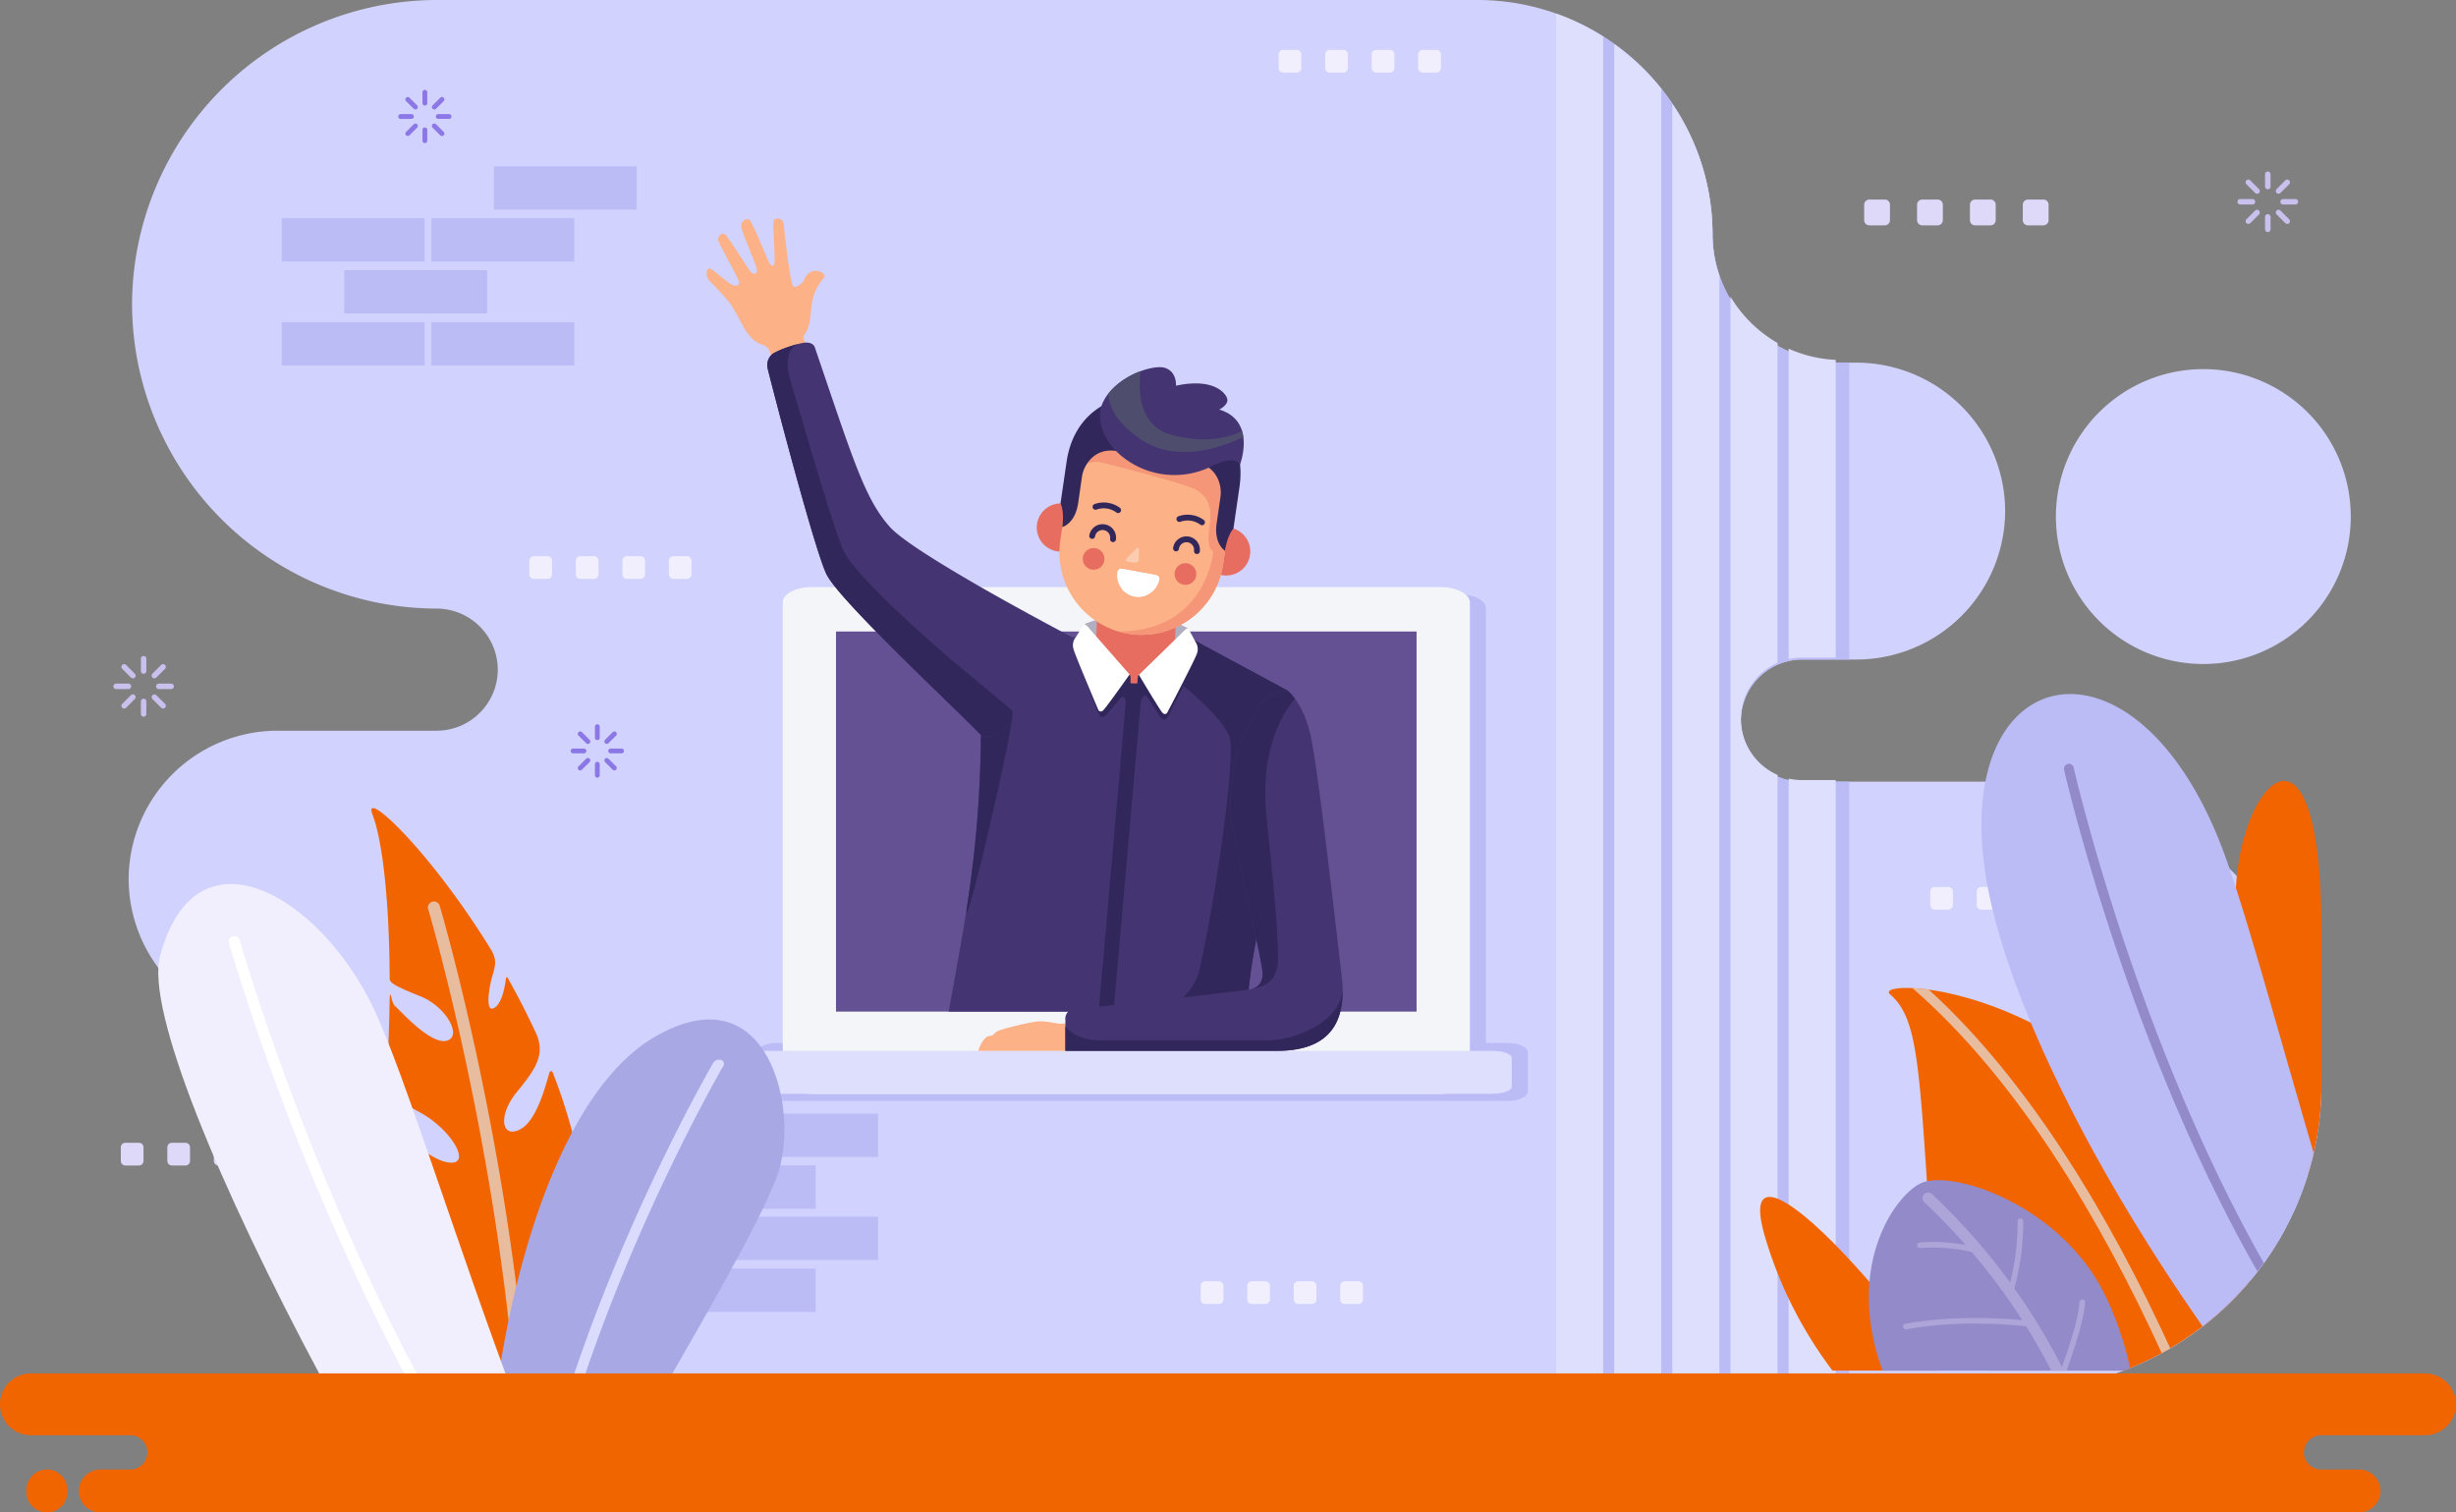 <svg xmlns="http://www.w3.org/2000/svg" width="596" height="367" viewBox="0 0 596 367">
    <rect x="0" y="0" width="596" height="367" fill="#808080" stroke="none"/>
    <defs>
        <style>
            .cls-1{fill:#8b77e6}.cls-2{fill:#d1d2fd}.cls-11,.cls-12,.cls-13,.cls-17,.cls-18,.cls-19,.cls-2,.cls-20,.cls-23,.cls-4,.cls-7,.cls-8,.cls-9{fill-rule:evenodd}.cls-3,.cls-4{fill:#bbbbf6}.cls-7{fill:#dedffd}.cls-8{fill:#443572}.cls-9{fill:#31275b}.cls-11{fill:#e76d60}.cls-12{fill:#fff}.cls-13{fill:#fcb187}.cls-17{fill:#ded8f9}.cls-18{fill:#f1effd}.cls-19{fill:#f16400}.cls-20{fill:#e8bc9e}.cls-23{fill:#938aca}.cls-25{fill:#c9c0ed}
        </style>
    </defs>
    <g id="Group_91" transform="translate(-55.968 -55.222)">
        <path id="Path_193" d="M627.3 174.493a.666.666 0 0 1 1.332 0v2.987a.666.666 0 1 1-1.332 0zm-4.521 2.425a.664.664 0 1 1 .939-.94l2.111 2.113a.664.664 0 1 1-.938.939zm-1.487 4.915a.662.662 0 1 1 0-1.324h2.986a.662.662 0 0 1 0 1.324zm2.426 4.521a.661.661 0 1 1-.939-.932l2.112-2.112a.653.653 0 0 1 .938 0 .667.667 0 0 1 0 .94zm4.914 1.486a.666.666 0 1 1-1.332 0v-2.98a.666.666 0 1 1 1.332 0zm4.521-2.418a.661.661 0 1 1-.939.932l-2.112-2.1a.667.667 0 0 1 0-.94.655.655 0 0 1 .939 0zm1.486-4.914a.662.662 0 1 1 0 1.324h-2.988a.662.662 0 0 1 0-1.324zm-2.425-4.531a.664.664 0 1 1 .939.94l-2.112 2.112a.664.664 0 1 1-.939-.939z" class="cls-1" transform="translate(-37.314 -7.949)"/>
        <path id="Path_194" d="M164.087 55.222a74.093 74.093 0 0 0-73.917 73.842 74.091 74.091 0 0 0 73.917 73.836 14.872 14.872 0 0 1 14.837 14.819 14.866 14.866 0 0 1-14.837 14.819h-38.678a36.15 36.15 0 0 0-36.065 36.026 36.147 36.147 0 0 0 36.065 36.015 31.263 31.263 0 0 1 31.191 31.153 57.04 57.04 0 0 0 56.9 56.844h334.05a74.1 74.1 0 0 0 73.919-73.844 74.1 74.1 0 0 0-73.922-73.832h-52.129a14.876 14.876 0 0 1-14.835-14.819 14.872 14.872 0 0 1 14.835-14.821h13.243a36.148 36.148 0 0 0 36.062-36.024 36.143 36.143 0 0 0-36-36.016H504.9a31.262 31.262 0 0 1-31.19-31.153 57.041 57.041 0 0 0-56.91-56.845z" class="cls-2" transform="translate(-2.159)"/>
        <path id="Path_195" d="M626 222.828a35.78 35.78 0 1 0-35.779-35.78A35.78 35.78 0 0 0 626 222.828z" class="cls-2" transform="translate(-35.347 -6.479)"/>
        <g id="Group_76" transform="translate(124.346 95.573)">
            <path id="Rectangle_22" d="M0 0H34.663V10.504H0z" class="cls-3" transform="translate(51.482)"/>
            <path id="Rectangle_23" d="M0 0H34.672V10.505H0z" class="cls-3" transform="translate(0 12.609)"/>
            <path id="Rectangle_24" d="M0 0H34.664V10.505H0z" class="cls-3" transform="translate(36.319 12.609)"/>
            <path id="Rectangle_25" d="M0 0H34.664V10.506H0z" class="cls-3" transform="translate(15.164 25.21)"/>
            <path id="Rectangle_26" d="M0 0H34.672V10.506H0z" class="cls-3" transform="translate(0 37.819)"/>
            <path id="Rectangle_27" d="M0 0H34.664V10.506H0z" class="cls-3" transform="translate(36.319 37.819)"/>
        </g>
        <path id="Rectangle_28" d="M0 0H34.672V10.498H0z" class="cls-3" transform="translate(198.11 325.458)"/>
        <path id="Rectangle_29" d="M0 0H34.671V10.498H0z" class="cls-3" transform="translate(234.378 325.458)"/>
        <path id="Rectangle_30" d="M0 0H34.664V10.504H0z" class="cls-3" transform="translate(182.976 338.03)"/>
        <path id="Rectangle_31" d="M0 0H34.664V10.504H0z" class="cls-3" transform="translate(219.243 338.03)"/>
        <path id="Rectangle_32" d="M0 0H34.671V10.506H0z" class="cls-3" transform="translate(234.378 350.458)"/>
        <path id="Rectangle_33" d="M0 0H34.664V10.506H0z" class="cls-3" transform="translate(182.976 363.059)"/>
        <path id="Rectangle_34" d="M0 0H34.664V10.506H0z" class="cls-3" transform="translate(219.243 363.059)"/>
        <g id="Group_79" transform="translate(227.437 108.246)">
            <path id="Path_196" d="M269.939 89.321h152.6c3.895 0 7.076 1.546 7.076 3.432v105.563h5.428c2.61 0 4.748 1.041 4.748 2.307v9.426c0 1.266-2.137 2.3-4.748 2.3h-177.61c-2.609 0-4.747-1.036-4.747-2.3v-9.426c0-1.266 2.137-2.307 4.747-2.307h5.429V92.753c0-1.885 3.188-3.432 7.076-3.432z" class="cls-4" transform="translate(-240.502 1.761)"/>
            <path id="Path_197" fill="#f4f5f9" fill-rule="evenodd" d="M266.486 87.569h152.6c3.895 0 7.075 1.663 7.075 3.7V206.83c0 2.032-3.18 3.7-7.075 3.7h-152.6c-3.895 0-7.076-1.663-7.076-3.7V91.264c0-2.032 3.181-3.7 7.076-3.7z" transform="translate(-240.937 1.875)"/>
            <path id="Rectangle_35" fill="#645193" d="M0 0H140.888V92.233H0z" transform="translate(31.404 100.216)"/>
            <path id="Path_200" d="M253.277 327.852h177.609c2.609 0 4.744.77 4.744 1.711v7.007c0 .941-2.135 1.714-4.744 1.714H253.277c-2.61 0-4.747-.773-4.747-1.714v-7.007c0-.941 2.136-1.711 4.747-1.711z" class="cls-7" transform="translate(-240.233 -125.885)"/>
            <g id="Group_78">
                <path id="Path_201" d="M350.422 230.771l-1.839.193-1.133-.04-1.132-.049-1.815-.337-10.377-10.618-23.853 10.505c.73 37.49-3.188 55.08-7.791 80.925h72.468c.1-11.133 4.587-27.62 5.526-36.567l4.081-41.436L361.6 221z" class="cls-8" transform="translate(-243.724 -118.902)"/>
                <path id="Path_202" d="M358.427 311.426h13.083a42.818 42.818 0 0 1 7.365-5.238c1.037-10.593 4.417-23.7 5.221-31.329l.113-1.175q-.435-4.287-.966-9.267c-1.315-12.3 1.543-20.488 4.379-25.364l.555-5.63-22.955-12.352-3.614 3.164-1.245 5.927s12.409 9.574 13.912 14.81-3.743 41.274-7.479 56.829c-.916 3.809-4.1 6.989-8.368 9.623z" class="cls-9" transform="translate(-247.344 -118.976)"/>
                <path id="Path_203" d="M310.612 232.767c.379 23.035-1.027 38.487-3.26 53.168s12.175-45.539 10.826-46.784c-1.053-.972-2.369-2.063-7.567-6.384z" class="cls-9" transform="translate(-244.039 -119.733)"/>
                <path id="Path_204" fill="#b1aec1" fill-rule="evenodd" d="M362.84 218a30.222 30.222 0 0 0-25.194-1l1.318 3.983 22.255.876z" transform="translate(-245.999 -118.566)"/>
                <path id="Path_205" d="M352.6 230.846l-1.839.193-2.264-.089-1.815-.337-6.972-7.133-1.091.29-2.442 2.964s4.8 12.44 5.093 12.866.834.658 1.67-.273 3.446-3.992 3.446-3.992.755-.73 1.061.145 4.128-1.341 4.128-1.341l.234.834s.594-.666 1.123.25 3.133 4.875 3.318 5.052 1 .788 1.639-.393c.57-1.085 7.412-14.931 8.6-17.348l-2.707-1.462z" class="cls-9" transform="translate(-245.904 -118.976)"/>
                <path id="Path_206" d="M352.939 231.457l-1.839.193-2.264-.089-1.815-.337-.691-.706-1.63 2.569s3.358 1.236 3.237 4.216l-6.554 74.733H345l6.554-74.588c.257-2.971 3.558-3.952 3.558-3.952l-1.422-2.691z" class="cls-9" transform="translate(-246.241 -119.587)"/>
                <path id="Path_207" d="M351.145 198.59a9.6 9.6 0 0 1 9.18 9.934l-.5 12.642a9.6 9.6 0 0 1-9.935 9.18 9.6 9.6 0 0 1-9.18-9.935l.5-12.642a9.6 9.6 0 0 1 9.935-9.18z" class="cls-11" transform="translate(-246.197 -117.521)"/>
                <path id="Path_208" d="M348.153 230.353l1.1-.136a1.1 1.1 0 0 1 .224.634c.016.393-.007 1.558-.007 1.558-.41.128-2.571.483-2.491.177.017-.073 1.173-2.233 1.173-2.233z" class="cls-9" transform="translate(-246.603 -119.568)"/>
                <path id="Path_209" d="M352.889 230.535l-1.084-.224a1.116 1.116 0 0 0-.273.619c-.048.393-.121 1.55-.121 1.55.394.328 2.531.683 2.474.377-.016-.072-1-2.321-1-2.321z" class="cls-9" transform="translate(-246.89 -119.574)"/>
                <path id="Path_210" d="M363.758 218.229c.122.111 1.382 2.537 2.041 3.709a3.081 3.081 0 0 1 .072 2.522c-.529 1.566-7.188 14.279-7.188 14.279s-.466.675-1.141-.024-5.71-9.187-5.71-9.187l10.578-10.313c.5-.585 1.236-1.1 1.348-.987z" class="cls-12" transform="translate(-246.917 -118.791)"/>
                <path id="Path_211" d="M337.457 217.165c-.088.039-1.582 2.425-2.329 3.541a3.09 3.09 0 0 0-.265 2.514c.41 1.6 6.039 14.8 6.039 14.8s.411.7 1.14.056 6.418-8.706 6.418-8.706l-9.735-11.116c-.65-.827-1.189-1.132-1.269-1.092z" class="cls-12" transform="translate(-245.811 -118.723)"/>
                <path id="Path_212" d="M331.254 185.839c-.145 0-.29 0-.434.007h-.008a5.843 5.843 0 1 0 4.65 1.864c-.1 1.727-.675 3.791-2.884 3.686l.546-3.317a2 2 0 0 0-1.871-2.241z" class="cls-11" transform="translate(-245.204 -116.697)"/>
                <path id="Path_213" d="M375.679 192.3c.138.04.274.089.41.137h.009a5.832 5.832 0 1 1-4.988.457c-.394 1.687-.434 3.832 1.71 4.362l.427-3.342a2 2 0 0 1 2.433-1.614z" class="cls-11" transform="translate(-247.979 -117.113)"/>
                <path id="Path_214" d="M356.641 158.234a20.024 20.024 0 0 0-22.624 16.892l-2.61 17.974a20.017 20.017 0 0 0 16.89 22.625 20.021 20.021 0 0 0 22.624-16.89l2.61-17.967a20.036 20.036 0 0 0-16.89-22.633z" class="cls-13" transform="translate(-245.582 -114.897)"/>
                <path id="Path_215" fill="#f49677" fill-rule="evenodd" d="M345.784 215.75a19.808 19.808 0 0 0 2.787.61 20.021 20.021 0 0 0 22.629-16.89l2.611-17.967a19.752 19.752 0 0 0-.891-9.357c-7.983-2.377-14.785-4.288-14.785-4.288s-25.171-.024-22.48 6.931l.715 1.157a6.752 6.752 0 0 1 6.016-1.044c3.854.94 16.641 4.265 20.866 5.831s5.349 4.715 4.714 8.979-.193 5.943.86 6.65c0 0-1.622 19.389-23.035 19.389z" transform="translate(-245.857 -115.533)"/>
                <path id="Path_216" d="M346.261 203.495a5.167 5.167 0 0 0 10.16 1.887h-.007a.9.9 0 0 0-.715-1.043l-8.384-1.559a.9.9 0 0 0-1.045.715z" class="cls-12" transform="translate(-246.551 -117.792)"/>
                <path id="Path_217" d="M347.5 208.075a5.177 5.177 0 0 0 5.806 1.453 3.205 3.205 0 0 0-2.553-2.417 3.268 3.268 0 0 0-3.253.963z" class="cls-12" transform="translate(-246.637 -118.067)"/>
                <path id="Path_218" d="M355.924 204.38l-7.887-1.462a1.812 1.812 0 0 0 .506 2.1c.666.362 6.4 1.277 6.891.9a3.093 3.093 0 0 0 .49-1.542z" class="cls-12" transform="translate(-246.663 -117.802)"/>
                <path id="Path_219" d="M364.158 201.371a2.629 2.629 0 1 0 2.161 3.02 2.636 2.636 0 0 0-2.161-3.02z" class="cls-11" transform="translate(-247.517 -117.699)"/>
                <path id="Path_220" d="M340.329 197.447a2.629 2.629 0 1 0 2.161 3.02 2.638 2.638 0 0 0-2.161-3.02z" class="cls-11" transform="translate(-245.975 -117.445)"/>
                <path id="Path_221" d="M344.01 194.394a1.86 1.86 0 0 0-.353-1.374 1.829 1.829 0 0 0-1.213-.723 1.843 1.843 0 0 0-2.1 1.567.71.71 0 0 1-1.4-.21 3.312 3.312 0 0 1 1.277-2.152 3.271 3.271 0 0 1 2.425-.61 3.223 3.223 0 0 1 2.153 1.277 3.278 3.278 0 0 1 .618 2.425.718.718 0 0 1-.811.6.709.709 0 0 1-.595-.8zm20.352 2.955a1.827 1.827 0 0 0-.345-1.373 1.846 1.846 0 0 0-3.309.844.711.711 0 1 1-1.406-.21 3.266 3.266 0 1 1 6.465.941.71.71 0 0 1-1.4-.2zm1.55-6.369a5.189 5.189 0 0 0-4.819-.721.716.716 0 0 1-.932-.386.708.708 0 0 1 .385-.923 6.629 6.629 0 0 1 6.168.867.71.71 0 0 1 .177.989.7.7 0 0 1-.98.175zm-25.226-3.662a.707.707 0 1 1-.45-1.341 6.636 6.636 0 0 1 6.167.916.711.711 0 0 1 .1 1 .7.7 0 0 1-1 .1 5.183 5.183 0 0 0-4.818-.674z" class="cls-9" transform="translate(-246.083 -116.681)"/>
                <path id="Path_222" d="M331.907 189.722s3.124-.772 3.863-5.822.546-3.815.932-6.449 2.884-6.988 8.233-6.209 9.63 1.4 9.63 1.4 4.281.618 9.63 1.4 6.505 5.662 6.12 8.3-.2 1.39-.932 6.449 2.04 6.683 2.04 6.683c.585-4.008 2.031-5.4 2.031-5.4s.779-5.366 1.463-10.056.282-11.171-5.245-16.392a23.866 23.866 0 0 0-27.026-3.92c-6.779 3.421-9.012 9.534-9.694 14.224l-1.462 10.048s1 1.75.418 5.758z" class="cls-9" transform="translate(-245.601 -114.845)"/>
                <path id="Path_223" d="M345.6 170.806a20.179 20.179 0 0 0 22.529 4.055s5.791-3.413 7.59-.8c0 0 4.04-10.562-5.044-13.292 0 0 2.088-1.045 1.967-2.4s-3.116-5.428-12.48-3.389c0 0 .313-3.365-2.691-4.338s-13.011 2.426-15.4 9.3c0 0-1.944 5.052 3.525 10.866z" class="cls-8" transform="translate(-246.264 -114.409)"/>
                <path id="Path_224" fill="#4f4d6e" fill-rule="evenodd" d="M376.654 167.484a9.1 9.1 0 0 0-.314-1.462c-2.618 1.374-8.232 3.253-16.953.98-7.711-2-8.337-9.759-7.662-15.477a18.119 18.119 0 0 0-7.767 5.365c.016 2.8 1.453 6.874 7.8 11.164 8.987 6.064 20.352 1.655 24.9-.57z" transform="translate(-246.408 -114.476)"/>
                <path id="Path_225" d="M254.6 143.016l.032 1.534a2.676 2.676 0 0 1 1.309 1.511 16.966 16.966 0 0 1 .819 2.161l8.015-2.909.033-.626-.635-1.911a.581.581 0 0 1 .008-.571l-4.064-1.791z" class="cls-13" transform="translate(-240.626 -113.758)"/>
                <path id="Path_226" d="M329.57 215.683s-38.35-20.046-44.43-26.858-8.924-16.335-18.2-43.578c0 0-.337-1.269-2.3-1.134s-7.5 2.08-8.256 3.013a3.508 3.508 0 0 0-.908 3.164c.273 1.285 11.212 43.708 14.313 50.052s31.177 32.447 37.016 38.535 22.769-23.195 22.769-23.195z" class="cls-8" transform="translate(-240.677 -113.996)"/>
                <path id="Path_227" d="M263.021 144.424c-2.449.6-6.039 1.984-6.642 2.723a3.508 3.508 0 0 0-.908 3.164c.273 1.285 11.212 43.708 14.313 50.052s31.177 32.446 37.016 38.537c1.823 1.9 4.731.345 7.871-2.691.257-1.6.329-2.6.145-2.771-1.35-1.245-3.141-2.7-13.011-10.922s-25.2-22.36-27.741-27.589-10.4-32.9-12.939-41.2c-2.449-7.984 1.583-9.22 1.9-9.3z" class="cls-9" transform="translate(-240.677 -114.017)"/>
                <path id="Path_228" d="M265.3 132.04a11.927 11.927 0 0 1 2.892-5.814c.891-.94-3.39-3.543-5.06.971 0 0-1.51 1.7-2.378 1.206s-2.233-13.7-2.385-15.141a1.518 1.518 0 0 0-2.273-1.139c-.442.41-.2 2.5-.073 5.155s.24 5.671.008 5.935-.835.266-1.469-1.164-3.864-9.468-4.578-9.863-2.032.338-1.912 1.686 3.687 9.333 3.815 10.5-1.028 1.116-1.55.482-5.6-8.746-6.256-9.139-1.976.4-1.486 1.766 5.027 9.332 5 10.008-.908 1.18-2.386.136-4.3-3.557-4.858-3.582-1.261 1.664.055 3.005 4.466 4.778 4.867 5.348c2.12 3 3.213 6.3 5.2 8.418a6.967 6.967 0 0 0 2.691 1.727 10.081 10.081 0 0 0 7.975-.522c4.136-2.241 3.4-5.839 4.168-9.976z" class="cls-13" transform="translate(-239.66 -111.914)"/>
                <path id="Path_229" d="M333.826 325.188l-2.538 2.169h-21.163s.819-2.62 2.208-3.438a3.219 3.219 0 0 1 1.253-.265 4.428 4.428 0 0 1 1.639-1.268 75.018 75.018 0 0 1 8.5-2.057c2.586-.45 5.084.449 6.322.449a29.176 29.176 0 0 0 3.14-.265z" class="cls-13" transform="translate(-244.219 -125.39)"/>
                <path id="Path_230" d="M386.515 234.278s3.895 2.746 5.759 11.043 6.586 50.478 7.477 57.8.6 18.673-15.548 18.673h-51.452v-7.526a2.388 2.388 0 0 1 2.579-2.658c1.309 0 40.609-4.266 42.478-4.786s2.764-1.568 2.837-3.816-6.353-28.189-7.7-37.908 4.336-31.106 13.574-30.826z" class="cls-8" transform="translate(-245.682 -119.83)"/>
                <path id="Path_231" d="M400.031 311.742c.154 6.94-2.161 15.068-15.828 15.068h-51.452v-5.91c1.262 1.575 3.792 3.373 8.747 3.373h40.534c6.2 0 17.775-4.488 18-12.528z" class="cls-9" transform="translate(-245.682 -124.842)"/>
                <path id="Path_232" d="M375.707 265.1c.915 6.57 4.144 20.559 6.12 29.627a77.782 77.782 0 0 1 1.583 8.281c-.064 2.064-.828 3.116-2.4 3.679 3.895-.643 5.213-2.465 5.878-4.932.579-2.1.065-10.913-1.573-27.219q-.435-4.287-.966-9.267c-1.315-12.3 1.543-20.488 4.379-25.364a26.4 26.4 0 0 1 2.473-3.574 9.692 9.692 0 0 0-1.918-2.057c-9.238-.281-14.915 21.108-13.574 30.826z" class="cls-9" transform="translate(-248.449 -119.83)"/>
                <path id="Path_233" fill="#fcccb1" fill-rule="evenodd" d="M348.7 199.844s1.758-1.832 2.321-2.321.674.072.611.8.12 2.136-.274 2.465-2.336 0-2.746-.168.088-.778.088-.778z" transform="translate(-246.698 -117.441)"/>
            </g>
        </g>
        <path id="Path_234" d="M210.118 244.2a.583.583 0 1 1 1.165 0v2.627a.583.583 0 1 1-1.165 0zm-3.982 2.136a.591.591 0 0 1 0-.828.578.578 0 0 1 .827 0l1.855 1.857a.577.577 0 0 1 0 .827.59.59 0 0 1-.827 0zm-1.309 4.321a.586.586 0 0 1 0-1.173h2.625a.586.586 0 0 1 0 1.173zm2.136 3.977a.582.582 0 0 1-.827-.82l1.855-1.864a.592.592 0 0 1 .827 0 .578.578 0 0 1 0 .828zm4.321 1.308a.583.583 0 1 1-1.165 0v-2.625a.583.583 0 1 1 1.165 0zm3.983-2.128a.583.583 0 0 1-.828.82l-1.855-1.857a.582.582 0 0 1 .819-.828zm1.3-4.33a.586.586 0 1 1 0 1.173h-2.626a.586.586 0 0 1 0-1.173zm-2.129-3.976a.579.579 0 0 1 .828 0 .593.593 0 0 1 0 .828l-1.866 1.854a.582.582 0 0 1-.819-.827z" class="cls-1" transform="translate(-9.779 -12.623)"/>
        <g id="Group_80" transform="translate(85.29 332.528)">
            <path id="Path_235" d="M88.418 352.428h3.3a1.106 1.106 0 0 1 1.1 1.1v3.311a1.107 1.107 0 0 1-1.1 1.1h-3.3a1.1 1.1 0 0 1-1.1-1.1v-3.311a1.1 1.1 0 0 1 1.1-1.1z" class="cls-17" transform="translate(-87.318 -352.428)"/>
            <path id="Path_236" d="M100.483 352.428h3.309a1.106 1.106 0 0 1 1.1 1.1v3.311a1.107 1.107 0 0 1-1.1 1.1h-3.309a1.107 1.107 0 0 1-1.1-1.1v-3.311a1.106 1.106 0 0 1 1.1-1.1z" class="cls-17" transform="translate(-88.099 -352.428)"/>
            <path id="Path_237" d="M112.548 352.428h3.308a1.106 1.106 0 0 1 1.1 1.1v3.311a1.107 1.107 0 0 1-1.1 1.1h-3.308a1.108 1.108 0 0 1-1.1-1.1v-3.311a1.107 1.107 0 0 1 1.1-1.1z" class="cls-17" transform="translate(-88.879 -352.428)"/>
            <path id="Path_238" d="M124.621 352.428h3.3a1.1 1.1 0 0 1 1.1 1.1v3.311a1.1 1.1 0 0 1-1.1 1.1h-3.3a1.1 1.1 0 0 1-1.1-1.1v-3.311a1.1 1.1 0 0 1 1.1-1.1z" class="cls-17" transform="translate(-89.66 -352.428)"/>
        </g>
        <path id="Path_239" d="M165.174 79.131a.582.582 0 0 1 1.164 0v2.626a.582.582 0 1 1-1.164 0zm-3.983 2.137a.585.585 0 0 1 .827-.827l1.856 1.854a.582.582 0 1 1-.819.828zm-1.3 4.32A.584.584 0 0 1 159.3 85a.577.577 0 0 1 .586-.577h2.626a.575.575 0 0 1 .578.577.583.583 0 0 1-.578.586zm2.128 3.983a.585.585 0 0 1-.827-.827l1.863-1.863a.583.583 0 0 1 .819 0 .577.577 0 0 1 0 .827zm4.321 1.3a.582.582 0 1 1-1.164 0v-2.625a.582.582 0 0 1 1.164 0zm3.983-2.129a.585.585 0 0 1-.828.827l-1.855-1.863a.577.577 0 0 1 0-.827.593.593 0 0 1 .828 0zm1.309-4.32a.575.575 0 0 1 .578.577.583.583 0 0 1-.578.586H169a.584.584 0 0 1-.586-.586.577.577 0 0 1 .586-.577zm-2.137-3.983a.585.585 0 0 1 .828.827l-1.855 1.855a.591.591 0 0 1-.828 0 .578.578 0 0 1 0-.828z" class="cls-1" transform="translate(-6.686 -1.509)"/>
        <g id="Group_81" transform="translate(184.418 190.185)">
            <path id="Path_240" d="M194.6 199.87h3.308a1.107 1.107 0 0 1 1.1 1.1v3.308a1.108 1.108 0 0 1-1.1 1.1H194.6a1.108 1.108 0 0 1-1.1-1.1v-3.308a1.108 1.108 0 0 1 1.1-1.1z" class="cls-18" transform="translate(-193.496 -199.87)"/>
            <path id="Path_241" d="M206.67 199.87h3.3a1.1 1.1 0 0 1 1.1 1.1v3.308a1.1 1.1 0 0 1-1.1 1.1h-3.3a1.1 1.1 0 0 1-1.1-1.1v-3.308a1.1 1.1 0 0 1 1.1-1.1z" class="cls-18" transform="translate(-194.277 -199.87)"/>
            <path id="Path_242" d="M218.735 199.87h3.309a1.107 1.107 0 0 1 1.1 1.1v3.308a1.108 1.108 0 0 1-1.1 1.1h-3.309a1.108 1.108 0 0 1-1.1-1.1v-3.308a1.108 1.108 0 0 1 1.1-1.1z" class="cls-18" transform="translate(-195.058 -199.87)"/>
            <path id="Path_243" d="M230.808 199.87h3.3a1.106 1.106 0 0 1 1.1 1.1v3.308a1.107 1.107 0 0 1-1.1 1.1h-3.3a1.1 1.1 0 0 1-1.1-1.1v-3.308a1.1 1.1 0 0 1 1.1-1.1z" class="cls-18" transform="translate(-195.839 -199.87)"/>
        </g>
        <g id="Group_82" transform="translate(433.58 58.507)">
            <path id="Path_244" d="M531.841 143.623v72.037h-11.43a14.883 14.883 0 0 0-14.856 14.82 14.887 14.887 0 0 0 14.856 14.82h11.43v147.668H466.41V61.293a57 57 0 0 1 32.26 51.178 31.284 31.284 0 0 0 31.236 31.151z" class="cls-4" transform="translate(-460.698 -58.9)"/>
            <path id="Path_245" d="M471.724 64.31V392.8H460.3V58.734a56.859 56.859 0 0 1 11.421 5.576z" class="cls-7" transform="translate(-460.303 -58.734)"/>
            <path id="Path_246" d="M486.811 77.489v315.826h-11.428V66.651a57.93 57.93 0 0 1 11.428 10.838z" class="cls-7" transform="translate(-461.279 -59.246)"/>
            <path id="Path_247" d="M501.9 123.894v270.425h-11.429V82.168a56.307 56.307 0 0 1 9.756 31.7 30.768 30.768 0 0 0 1.671 10.026z" class="cls-7" transform="translate(-462.255 -60.25)"/>
            <path id="Path_248" d="M516.985 144.366v77.609a14.9 14.9 0 0 0-8.9 13.6 14.9 14.9 0 0 0 8.9 13.6V398.49h-11.428V133.106a31.6 31.6 0 0 0 11.428 11.26z" class="cls-7" transform="translate(-463.231 -64.421)"/>
            <path id="Path_249" d="M532.072 149.329v72.258h-8.153a14.663 14.663 0 0 0-3.275.369v-75.343a31.079 31.079 0 0 0 11.428 2.716zm0 101.974v148.061h-11.428v-148.43a14.663 14.663 0 0 0 3.275.369z" class="cls-7" transform="translate(-464.207 -65.295)"/>
        </g>
        <g id="Group_83" transform="translate(347.347 366.135)">
            <path id="Path_250" d="M369.042 388.578h3.309a1.1 1.1 0 0 1 1.1 1.1v3.3a1.1 1.1 0 0 1-1.1 1.1h-3.309a1.1 1.1 0 0 1-1.1-1.1v-3.3a1.1 1.1 0 0 1 1.1-1.1z" class="cls-18" transform="translate(-367.941 -388.578)"/>
            <path id="Path_251" d="M381.115 388.578h3.3a1.1 1.1 0 0 1 1.1 1.1v3.3a1.1 1.1 0 0 1-1.1 1.1h-3.3a1.1 1.1 0 0 1-1.1-1.1v-3.3a1.1 1.1 0 0 1 1.1-1.1z" class="cls-18" transform="translate(-368.722 -388.578)"/>
            <path id="Path_252" d="M393.18 388.578h3.31a1.1 1.1 0 0 1 1.1 1.1v3.3a1.1 1.1 0 0 1-1.1 1.1h-3.31a1.1 1.1 0 0 1-1.1-1.1v-3.3a1.1 1.1 0 0 1 1.1-1.1z" class="cls-18" transform="translate(-369.503 -388.578)"/>
            <path id="Path_253" d="M405.252 388.578h3.3a1.1 1.1 0 0 1 1.1 1.1v3.3a1.1 1.1 0 0 1-1.1 1.1h-3.3a1.1 1.1 0 0 1-1.1-1.1v-3.3a1.1 1.1 0 0 1 1.1-1.1z" class="cls-18" transform="translate(-370.284 -388.578)"/>
        </g>
        <g id="Group_84" transform="translate(366.259 67.327)">
            <path id="Path_254" d="M389.289 68.164h3.31a1.1 1.1 0 0 1 1.1 1.1v3.3a1.1 1.1 0 0 1-1.1 1.1h-3.31a1.1 1.1 0 0 1-1.1-1.1v-3.3a1.1 1.1 0 0 1 1.1-1.1z" class="cls-18" transform="translate(-388.189 -68.164)"/>
            <path id="Path_255" d="M401.363 68.164h3.3a1.1 1.1 0 0 1 1.1 1.1v3.3a1.1 1.1 0 0 1-1.1 1.1h-3.3a1.1 1.1 0 0 1-1.1-1.1v-3.3a1.1 1.1 0 0 1 1.1-1.1z" class="cls-18" transform="translate(-388.97 -68.164)"/>
            <path id="Path_256" d="M413.43 68.164h3.3a1.1 1.1 0 0 1 1.109 1.1v3.3a1.105 1.105 0 0 1-1.109 1.1h-3.3a1.1 1.1 0 0 1-1.1-1.1v-3.3a1.1 1.1 0 0 1 1.1-1.1z" class="cls-18" transform="translate(-389.751 -68.164)"/>
            <path id="Path_257" d="M425.492 68.164h3.31a1.1 1.1 0 0 1 1.1 1.1v3.3a1.1 1.1 0 0 1-1.1 1.1h-3.31a1.1 1.1 0 0 1-1.1-1.1v-3.3a1.1 1.1 0 0 1 1.1-1.1z" class="cls-18" transform="translate(-390.531 -68.164)"/>
        </g>
        <g id="Group_85" transform="translate(524.383 270.442)">
            <path id="Path_258" d="M558.721 285.887h3.3a1.1 1.1 0 0 1 1.1 1.1v3.3a1.108 1.108 0 0 1-1.1 1.1h-3.3a1.1 1.1 0 0 1-1.1-1.1v-3.3a1.1 1.1 0 0 1 1.1-1.1z" class="cls-18" transform="translate(-557.621 -285.887)"/>
            <path id="Path_259" d="M570.785 285.887h3.308a1.1 1.1 0 0 1 1.1 1.1v3.3a1.109 1.109 0 0 1-1.1 1.1h-3.308a1.108 1.108 0 0 1-1.1-1.1v-3.3a1.1 1.1 0 0 1 1.1-1.1z" class="cls-18" transform="translate(-558.401 -285.887)"/>
            <path id="Path_260" d="M582.852 285.887h3.308a1.1 1.1 0 0 1 1.1 1.1v3.3a1.109 1.109 0 0 1-1.1 1.1h-3.308a1.108 1.108 0 0 1-1.1-1.1v-3.3a1.1 1.1 0 0 1 1.1-1.1z" class="cls-18" transform="translate(-559.182 -285.887)"/>
            <path id="Path_261" d="M594.924 285.887h3.3a1.1 1.1 0 0 1 1.1 1.1v3.3a1.1 1.1 0 0 1-1.1 1.1h-3.3a1.109 1.109 0 0 1-1.1-1.1v-3.3a1.1 1.1 0 0 1 1.1-1.1z" class="cls-18" transform="translate(-559.963 -285.887)"/>
        </g>
        <g id="Group_86" transform="translate(94.374 251.307)">
            <path id="Path_262" d="M147.247 398.513a109.684 109.684 0 0 1 2.569-23.035l.049-.2c.089-.354.361-1.029 1.068-.835.947.255 8.707 4.617 15.959 12s7.132-3.72.835-8.088-12.722-6.208-14.65-7.879a4.066 4.066 0 0 1-1.59-3.58c1.5-8.458 2.625-17.124 3.413-25.661l.008-.009s.361-1.861 2.128.322 8.634 9.792 13.975 10.288.45-7.959-7.092-12.111-8.464-5.035-8.392-6.047v-.009c.482-6.722.763-13.3.867-19.565s.3-1.125 1.3-.312 8.5 9.4 12.5 8.489.112-8.225-6.265-10.785-7.485-3.333-7.494-4.282c-.064-18.545-1.7-33.483-4.168-39.836-2.563-6.618 13.717 8.352 28.768 32.785 1.293 2.225 1.2 3.5.37 6.2-.9 2.892-1.888 9.411.473 7.895s2.682-7.245 2.875-7.349a.212.212 0 0 1 .289.048c2.465 4.37 4.835 8.971 7.035 13.75 2.265 5.365-.763 9.027-4.98 14.263-4.369 5.429-3.581 11.2 1.061 8.77s6.8-13.7 7.188-14.006c.354-.274.611.136.651.218a131.5 131.5 0 0 1 7 24.559c.313 4.177-3.092 7.637-6.666 13.284-3.6 5.693-.835 9.124 2.008 8.345s4.754-7.718 5.373-8.168c.571-.418.747-.065.771 0a79.041 79.041 0 0 1-2.635 24.23 161.074 161.074 0 0 1-6.031 18.033h-36.853z" class="cls-19" transform="translate(-100.279 -265.807)"/>
            <path id="Path_263" d="M191.358 411.8c-4.836-64.527-21.413-120.416-21.492-120.705a1.456 1.456 0 1 0-2.8.818c.08.282 16.569 55.842 21.4 119.887z" class="cls-20" transform="translate(-101.558 -267.376)"/>
            <path id="Path_264" fill="#a8a8e5" fill-rule="evenodd" d="M222.874 325.048c27.95-16.553 35.669 17.894 30.006 33.5-4.2 11.549-19.09 36.855-29.58 55.232h-38.991c5.059-38.617 18-76.549 38.565-88.733z" transform="translate(-102.677 -269.356)"/>
            <path id="Path_265" fill="#dbdbfd" fill-rule="evenodd" d="M202.461 414.455c14.224-45.145 36-82.494 36.118-82.693a1.589 1.589 0 0 1 1.8-.619.952.952 0 0 1 .635 1.407c-.113.192-21.7 37.2-35.86 81.905z" transform="translate(-103.852 -270.029)"/>
            <path id="Path_266" d="M97.464 303.025c8.618-32.575 38.992-14.737 52.035 13.107 7.365 15.718 20.118 57.185 34.471 95.376h-36.446l-10.835-6.081c-25.211-47.144-42.671-89.391-39.226-102.4z" class="cls-18" transform="translate(-97.03 -267.082)"/>
            <path id="Path_267" d="M157.58 404.547A601.7 601.7 0 0 1 115.35 300.7a1.355 1.355 0 0 1 2.6-.756c.08.282 15.958 56.333 46.245 111.211z" class="cls-12" transform="translate(-98.212 -267.953)"/>
        </g>
        <g id="Group_87" transform="translate(483.106 223.636)">
            <path id="Rectangle_37" d="M0 0H34.663V10.504H0z" class="cls-3" transform="translate(91.931 69.116)"/>
            <path id="Rectangle_38" d="M0 0H34.674V10.504H0z" class="cls-3" transform="translate(76.765 81.726)"/>
            <path id="Path_268" d="M634.4 323.6h21.935a73.81 73.81 0 0 1 1.133 10.5H634.4z" class="cls-4" transform="translate(-521.312 -241.876)"/>
            <path id="Rectangle_39" d="M0 0H34.663V10.507H0z" class="cls-3" transform="translate(91.931 94.325)"/>
            <path id="Path_269" d="M650.609 337.072h7.944c.008.194.008.387.008.579a73.524 73.524 0 0 1-.669 9.929h-7.283z" class="cls-4" transform="translate(-522.361 -242.747)"/>
            <path id="Path_270" d="M634.4 350.555h22.126a73.778 73.778 0 0 1-2.537 10.505H634.4z" class="cls-4" transform="translate(-521.312 -243.619)"/>
            <path id="Path_271" d="M571.838 362.434a.586.586 0 0 1 1.173 0v2.624a.586.586 0 1 1-1.173 0zm-3.977 2.128a.579.579 0 0 1 0-.828.593.593 0 0 1 .828 0l1.856 1.863a.585.585 0 1 1-.827.828zm-1.308 4.329a.586.586 0 1 1 0-1.173h2.625a.586.586 0 1 1 0 1.173zm2.135 3.975a.585.585 0 0 1-.828-.828l1.857-1.856a.585.585 0 0 1 .827.828zm4.322 1.309a.586.586 0 0 1-1.173 0v-2.628a.586.586 0 0 1 1.173 0zm3.975-2.137a.579.579 0 0 1 0 .828.57.57 0 0 1-.82 0l-1.861-1.856a.585.585 0 0 1 .826-.828zm1.309-4.32a.586.586 0 0 1 0 1.173h-2.628a.586.586 0 0 1 0-1.173zm-2.13-3.984a.583.583 0 0 1 .82.828l-1.856 1.863a.585.585 0 1 1-.826-.828z" class="cls-1" transform="translate(-516.884 -244.35)"/>
            <path id="Path_272" d="M638.958 302.266c8.062 26.174 11.074 40.4 15.4 52.166a73.39 73.39 0 0 0 3.31-21.847v-37.554c0-68.275-28.658-25.017-18.713 7.236z" class="cls-19" transform="translate(-521.471 -237.681)"/>
            <path id="Path_273" d="M531.047 408.841a101.089 101.089 0 0 1-16.536-33.019c-6.675-23.58 20.721 2.547 42.334 33.019z" class="cls-19" transform="translate(-513.489 -244.664)"/>
            <path id="Path_274" d="M570.875 405.333c-6.746-11.407-13.443-26.417-14.5-42.215-2.216-33.242-2.852-43.691-9.186-49.072-5.429-4.618 60.059-3.63 87.518 69.256a74.576 74.576 0 0 1-30.848 22.031z" class="cls-19" transform="translate(-515.649 -241.156)"/>
            <path id="Path_275" d="M556.974 312.891c24.793 22.553 44.293 55.9 58.59 87.021-.682.4-1.374.8-2.065 1.171-14.649-31.956-34.8-66.266-60.517-88.578 1.182.056 2.523.184 3.992.385z" class="cls-20" transform="translate(-516.044 -241.158)"/>
            <path id="Path_276" d="M628.473 271.437c5.471 13.468 13.533 43.674 23.066 76.187a74.364 74.364 0 0 1-26.961 42.029c-23.1-32.979-43.21-70.444-50.727-100.153-15.122-59.785 31.926-74.034 54.622-18.063z" class="cls-4" transform="translate(-517.204 -236.222)"/>
            <path id="Path_277" d="M639.269 377.507c-31.981-55.923-46.878-121.538-46.944-121.819a1.2 1.2 0 0 1 2.329-.539c.066.282 14.755 64.967 46.157 120.3-.506.69-1.021 1.382-1.542 2.055z" class="cls-23" transform="translate(-518.588 -237.387)"/>
            <path id="Path_278" d="M605.1 407.94a79.234 79.234 0 0 0-5.833-17.2c-10.658-22.374-37.3-31.08-44.885-27.676-6.194 2.788-18.666 20.04-9.357 45.5h58.5c.529-.2 1.052-.4 1.574-.619z" class="cls-23" transform="translate(-515.314 -244.382)"/>
            <path id="Path_279" fill="#ada5d8" fill-rule="evenodd" d="M590.227 408.766c1.357-3.655 4.161-11.686 4.528-16.538a.669.669 0 0 0-.625-.73.68.68 0 0 0-.73.627c-.336 4.521-2.908 11.99-4.289 15.757a151.565 151.565 0 0 0-11.532-19.051 62.083 62.083 0 0 0 2.152-16.36.683.683 0 0 0-1.365.05 59.2 59.2 0 0 1-1.823 14.873 153.325 153.325 0 0 0-18.98-21.484 1.361 1.361 0 0 0-1.863 1.984c3.646 3.421 6.987 6.9 10.063 10.4a41.343 41.343 0 0 0-11.163-.617.688.688 0 0 0-.612.745.678.678 0 0 0 .746.6 41.939 41.939 0 0 1 12.483.948 148.134 148.134 0 0 1 12.28 16.561c-4.866-.468-16.818-1.253-28.415.875a.682.682 0 1 0 .251 1.341c12.391-2.282 25.225-1.173 29.089-.747 2.28 3.655 4.3 7.262 6.094 10.763z" transform="translate(-515.885 -244.589)"/>
        </g>
        <g id="Group_89" transform="translate(508.348 96.841)">
            <g id="Group_88" transform="translate(0 6.802)">
                <path id="Path_280" d="M541.729 106.993h3.758a1.255 1.255 0 0 1 1.253 1.253V112a1.255 1.255 0 0 1-1.253 1.253h-3.758a1.253 1.253 0 0 1-1.252-1.253v-3.751a1.253 1.253 0 0 1 1.252-1.253z" class="cls-17" transform="translate(-540.477 -106.993)"/>
                <path id="Path_281" d="M555.45 106.993h3.75a1.255 1.255 0 0 1 1.253 1.253V112a1.255 1.255 0 0 1-1.253 1.253h-3.75A1.254 1.254 0 0 1 554.2 112v-3.751a1.254 1.254 0 0 1 1.253-1.253z" class="cls-17" transform="translate(-541.365 -106.993)"/>
                <path id="Path_282" d="M569.164 106.993h3.759a1.253 1.253 0 0 1 1.251 1.253V112a1.253 1.253 0 0 1-1.251 1.253h-3.759A1.251 1.251 0 0 1 567.92 112v-3.751a1.251 1.251 0 0 1 1.244-1.253z" class="cls-17" transform="translate(-542.253 -106.993)"/>
                <path id="Path_283" d="M582.886 106.993h3.759a1.251 1.251 0 0 1 1.244 1.253V112a1.251 1.251 0 0 1-1.244 1.253h-3.759a1.255 1.255 0 0 1-1.253-1.253v-3.751a1.255 1.255 0 0 1 1.253-1.253z" class="cls-17" transform="translate(-543.14 -106.993)"/>
            </g>
            <path id="Path_284" d="M644.028 100.387a.667.667 0 0 1 1.334 0v2.987a.667.667 0 0 1-1.334 0zm-4.521 2.425a.668.668 0 0 1 0-.939.653.653 0 0 1 .939 0l2.112 2.112a.664.664 0 0 1-.939.94zm-1.487 4.908a.663.663 0 1 1 0-1.325h2.989a.663.663 0 0 1 0 1.325zm2.426 4.53a.664.664 0 0 1-.939-.939l2.112-2.113a.664.664 0 0 1 .939.94zm4.916 1.486a.667.667 0 0 1-1.334 0v-2.989a.667.667 0 0 1 1.334 0zm4.521-2.425a.664.664 0 0 1-.939.939l-2.114-2.112a.664.664 0 0 1 .939-.94zm1.485-4.916a.663.663 0 1 1 0 1.325h-2.987a.663.663 0 0 1 0-1.325zm-2.424-4.521a.653.653 0 0 1 .939 0 .671.671 0 0 1 0 .939l-2.114 2.113a.664.664 0 0 1-.939-.94z" class="cls-25" transform="translate(-546.745 -99.72)"/>
        </g>
        <path id="Path_285" d="M92.059 226.53a.663.663 0 1 1 1.325 0v2.987a.663.663 0 0 1-1.325 0zm-4.521 2.425a.654.654 0 0 1 0-.94.668.668 0 0 1 .939 0l2.105 2.113a.662.662 0 1 1-.933.939zm-1.486 4.916a.667.667 0 0 1 0-1.334h2.988a.667.667 0 0 1 0 1.334zm2.425 4.521a.666.666 0 0 1-.939 0 .654.654 0 0 1 0-.94l2.112-2.112a.662.662 0 0 1 .933.94zm4.908 1.485a.663.663 0 1 1-1.325 0v-2.987a.663.663 0 1 1 1.325 0zm4.53-2.425a.664.664 0 1 1-.939.94l-2.113-2.112a.665.665 0 0 1 .94-.94zm1.486-4.915a.667.667 0 0 1 0 1.334h-2.988a.667.667 0 1 1 0-1.334zm-2.425-4.522a.664.664 0 0 1 .939.94l-2.115 2.112a.664.664 0 0 1-.94-.939z" class="cls-25" transform="translate(-1.903 -11.436)"/>
        <g id="Group_90" transform="translate(55.968 388.494)">
            <path id="Path_286" fill="#f16500" fill-rule="evenodd" d="M63.451 412.484h581.025a7.511 7.511 0 0 1 7.492 7.493 7.519 7.519 0 0 1-7.492 7.5h-25.254a4.169 4.169 0 0 0-4.158 4.163 4.175 4.175 0 0 0 4.158 4.164h9.236a5.218 5.218 0 0 1 5.2 5.207 5.215 5.215 0 0 1-5.2 5.2H80.3a5.214 5.214 0 0 1-5.2-5.2 5.217 5.217 0 0 1 5.2-5.207h7.271a4.175 4.175 0 0 0 4.158-4.164 4.17 4.17 0 0 0-4.158-4.163h-24.12a7.512 7.512 0 0 1-7.483-7.5 7.51 7.51 0 0 1 7.483-7.493zm3.9 33.728a5.008 5.008 0 0 1-4.99-5v-.412a5.008 5.008 0 0 1 4.99-5 5 5 0 0 1 4.992 5v.412a5 5 0 0 1-4.992 5z" transform="translate(-55.968 -412.484)"/>
        </g>
    </g>
</svg>
